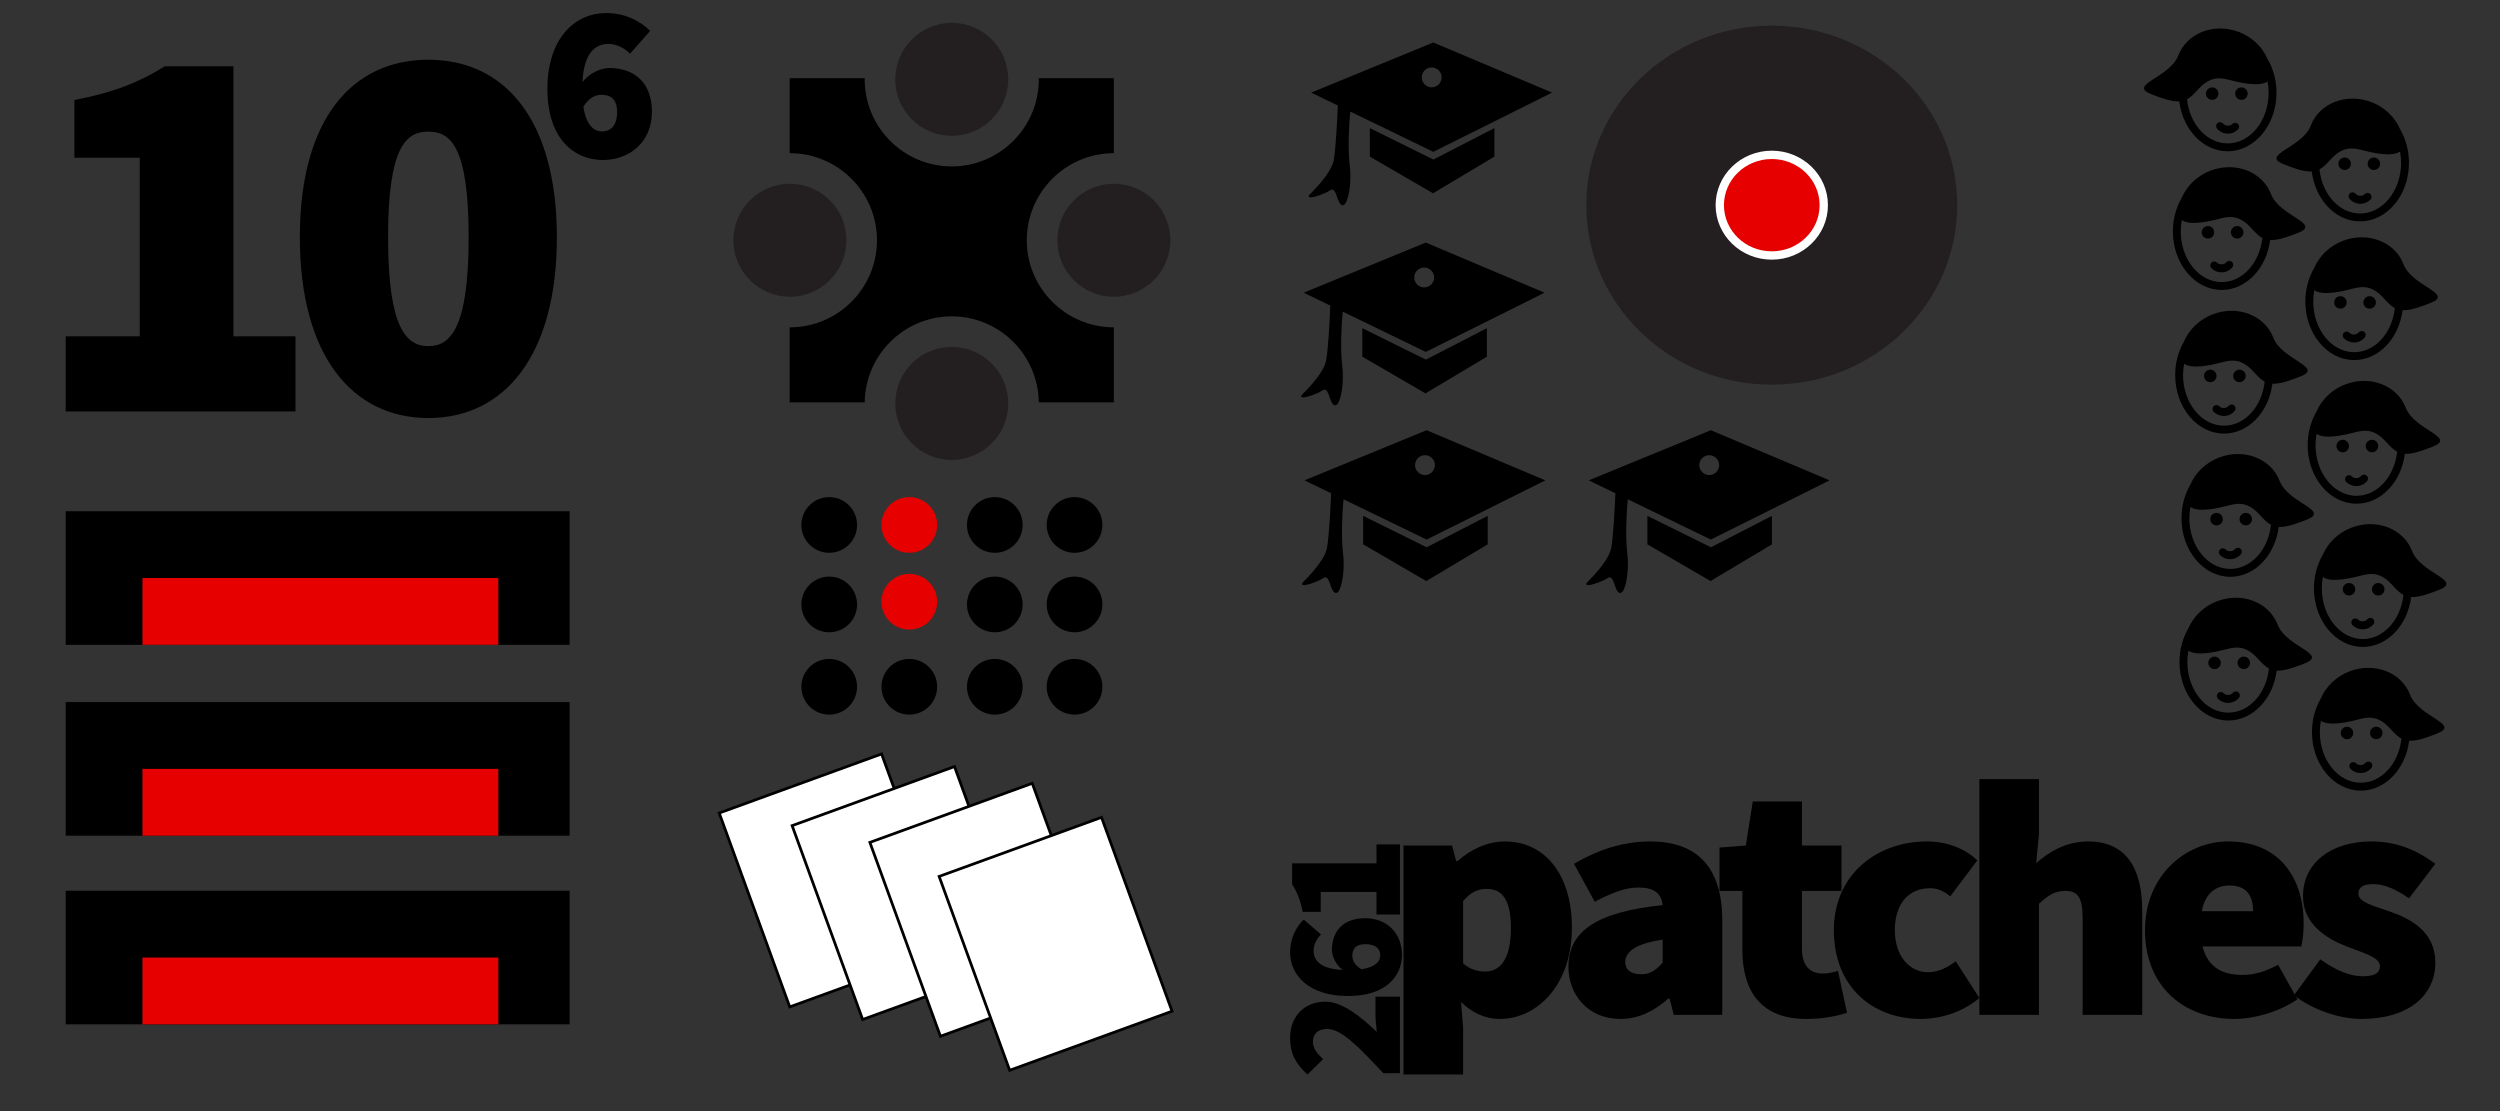 <?xml version="1.0" encoding="utf-8"?>
<!-- Generator: Adobe Illustrator 16.0.0, SVG Export Plug-In . SVG Version: 6.00 Build 0)  -->
<!DOCTYPE svg PUBLIC "-//W3C//DTD SVG 1.1//EN" "http://www.w3.org/Graphics/SVG/1.1/DTD/svg11.dtd">
<svg version="1.1" id="Layer_1" xmlns="http://www.w3.org/2000/svg" xmlns:xlink="http://www.w3.org/1999/xlink" x="0px" y="0px"
	 width="900px" height="400px" viewBox="0 0 900 400" enable-background="new 0 0 900 400" xml:space="preserve">
<rect x="0" y="0" width="900" height="400" fill="#333333" stroke="none"/>
<path d="M23.654,121.086h26.66V56.788H26.791v-20.78c14.114-2.744,23.131-6.273,32.541-12.153h24.7v97.231h22.348v27.052H23.654
	V121.086z"/>
<path d="M107.947,85.408c0-42.539,18.819-63.906,46.264-63.906c27.444,0,46.263,21.563,46.263,63.906
	c0,42.539-18.819,65.083-46.263,65.083C126.766,150.491,107.947,127.947,107.947,85.408z M168.716,85.408
	c0-32.933-6.665-38.03-14.506-38.03c-7.841,0-14.506,5.097-14.506,38.03s6.665,39.206,14.506,39.206
	C162.051,124.614,168.716,118.341,168.716,85.408z"/>
<path d="M226.813,19.333c-1.607-1.769-4.823-3.537-7.717-3.537c-4.984,0-8.922,3.457-9.405,13.746
	c2.492-3.295,6.833-5.064,9.565-5.064c8.682,0,15.434,4.824,15.434,15.755c0,10.933-8.039,17.364-17.685,17.364
	c-9.807,0-19.935-7.074-19.935-25.562S207.2,4.703,218.132,4.703c7.235,0,12.54,3.055,15.916,6.431L226.813,19.333z M222.151,40.233
	c0-4.903-2.733-6.109-5.627-6.109c-2.331,0-4.662,1.206-6.511,4.341c1.126,7.154,4.181,8.842,6.672,8.842
	C219.579,47.307,222.151,45.619,222.151,40.233z"/>
<g>
	<path d="M369.637,86.494c0-17.285,14.062-31.347,31.347-31.347V28.142h-27.017c0.002,0.142,0.011,0.281,0.011,0.423
		c0,17.285-14.062,31.347-31.347,31.347s-31.347-14.062-31.347-31.347c0-0.142,0.009-0.282,0.011-0.423h-27.017v27.008
		c0.029,0,0.057-0.002,0.086-0.002c17.285,0,31.347,14.062,31.347,31.347s-14.062,31.347-31.347,31.347
		c-0.029,0-0.057-0.002-0.086-0.002v27.01h27.016c0.207-17.11,14.181-30.966,31.336-30.966c17.157,0,31.131,13.856,31.338,30.966
		h27.016v-27.008C383.7,117.841,369.637,103.779,369.637,86.494z"/>
	<path fill="#231F20" d="M362.957,28.142c-0.229-11.023-9.249-19.924-20.325-19.924s-20.097,8.901-20.326,19.924
		c-0.003,0.142-0.021,0.28-0.021,0.423c0,11.219,9.128,20.347,20.347,20.347s20.347-9.127,20.347-20.347
		C362.979,28.422,362.96,28.284,362.957,28.142z"/>
	<path fill="#231F20" d="M362.959,144.849c-0.207-11.043-9.238-19.966-20.328-19.966c-11.089,0-20.12,8.923-20.327,19.966
		c-0.002,0.128-0.02,0.253-0.02,0.383c0,11.22,9.127,20.348,20.346,20.348c11.22,0,20.348-9.128,20.348-20.348
		C362.979,145.103,362.961,144.978,362.959,144.849z"/>
	<path fill="#231F20" d="M400.984,66.147c-11.219,0-20.347,9.128-20.347,20.347s9.128,20.347,20.347,20.347
		s20.347-9.127,20.347-20.347S412.204,66.147,400.984,66.147z"/>
	<path fill="#231F20" d="M284.364,66.147c-0.029,0-0.057,0.004-0.086,0.004c-11.18,0.047-20.261,9.152-20.261,20.343
		s9.082,20.295,20.261,20.342c0.029,0,0.057,0.004,0.086,0.004c11.219,0,20.347-9.127,20.347-20.347S295.583,66.147,284.364,66.147z
		"/>
</g>
<g>
	<circle cx="298.519" cy="188.984" r="10.026"/>
	<circle cx="298.519" cy="217.597" r="10.025"/>
	<circle cx="298.519" cy="247.24" r="10.025"/>
	<circle cx="358.13" cy="188.984" r="10.025"/>
	<circle cx="358.13" cy="217.597" r="10.025"/>
	<circle cx="358.13" cy="247.24" r="10.025"/>
	<circle cx="327.35" cy="247.24" r="10.025"/>
	<circle fill="#E60000" cx="327.35" cy="188.984" r="10.025"/>
	<circle fill="#E60000" cx="327.35" cy="216.622" r="10.025"/>
	<circle cx="386.831" cy="188.984" r="10.026"/>
	<circle cx="386.831" cy="217.597" r="10.026"/>
	<circle cx="386.831" cy="247.24" r="10.026"/>
</g>
<ellipse fill="#231F20" cx="637.837" cy="73.862" rx="66.766" ry="64.622"/>
<path fill="#E60000" stroke="#FFFFFF" stroke-width="3" stroke-miterlimit="10" d="M656.554,73.862
	c0,10.004-8.382,18.116-18.715,18.116c-10.337,0-18.716-8.111-18.716-18.116c0-10.003,8.379-18.114,18.716-18.114
	C648.172,55.748,656.554,63.859,656.554,73.862z"/>
<g>
	<path d="M497.985,386.34c-8.448-8.979-14.938-15.92-20.202-15.92c-3.49,0-5.144,1.914-5.144,4.668c0,2.513,1.839,4.431,3.675,6.224
		l-5.633,5.508c-4.286-3.951-6.245-7.544-6.245-13.168c0-7.659,5.02-13.047,12.735-13.047c6.244,0,13.099,5.745,18.487,10.893
		c-0.245-1.914-0.489-4.668-0.489-6.345v-6.344h8.814v27.531H497.985z"/>
	<path d="M475.58,336.424c-1.349,1.197-2.695,3.591-2.695,5.745c0,3.71,2.634,6.645,10.47,7.004
		c-2.51-1.856-3.856-5.087-3.856-7.123c0-6.465,3.673-11.493,11.998-11.493c8.326,0,13.224,5.987,13.224,13.169
		c0,7.302-5.388,14.843-19.469,14.843c-14.079,0-20.814-7.541-20.814-15.68c0-5.388,2.327-9.338,4.898-11.853L475.58,336.424z
		 M491.496,339.896c-3.735,0-4.653,2.036-4.653,4.19c0,1.733,0.918,3.47,3.308,4.848c5.447-0.84,6.733-3.114,6.733-4.971
		C496.884,341.812,495.598,339.896,491.496,339.896z"/>
	<path d="M495.536,329.24v-8.139h-20.079v7.183h-6.49c-0.857-4.309-1.959-7.062-3.795-9.937v-7.541h30.364v-6.822h8.448v25.256
		H495.536z"/>
</g>
<g>
	<path d="M526.716,369.99v16.829h-21.454v-82.434h17.463l1.496,5.611h0.501c4.614-4.147,10.726-7.075,16.962-7.075
		c14.718,0,24.197,12.195,24.197,30.974c0,20.974-12.722,32.924-25.943,32.924c-5.238,0-9.979-2.194-13.97-6.098L526.716,369.99z
		 M534.699,349.748c4.987,0,9.23-3.902,9.23-15.609c0-9.997-2.994-14.145-8.732-14.145c-3.243,0-5.737,1.221-8.481,4.392v22.437
		C529.211,349.017,531.954,349.748,534.699,349.748z"/>
	<path d="M598.564,325.849c-0.499-4.393-3.243-6.342-8.732-6.342c-4.489,0-9.229,1.708-15.715,5.121l-7.484-13.658
		c8.73-5.12,17.712-8.048,27.442-8.048c16.214,0,25.942,8.534,25.942,28.534v33.9h-17.461l-1.497-5.853h-0.499
		c-4.989,4.389-10.479,7.315-17.213,7.315c-11.726,0-18.71-8.779-18.71-18.778C564.638,335.359,574.615,328.285,598.564,325.849z
		 M590.83,350.725c3.494,0,5.49-1.708,7.734-4.147v-8.291c-10.229,1.462-13.471,4.633-13.471,8.047
		C585.094,349.14,587.089,350.725,590.83,350.725z"/>
	<path d="M627.255,320.725h-8.233v-15.607l9.481-0.731l2.495-15.852h17.711v15.852h14.219v16.339h-14.219v20.854
		c0,6.708,3.493,8.899,7.483,8.899c1.996,0,3.991-0.486,5.489-0.974l3.243,15.121c-3.243,0.977-7.859,2.194-14.719,2.194
		c-16.215,0-22.951-9.997-22.951-24.875V320.725z"/>
	<path d="M693.614,302.922c7.485,0,13.971,2.685,18.21,6.829l-9.729,12.927c-2.743-2.194-4.989-2.927-7.233-2.927
		c-7.983,0-12.722,5.853-12.722,15.119c0,9.269,5.237,15.121,11.972,15.121c3.993,0,7.236-1.95,9.979-3.901l8.48,13.17
		c-6.234,5.365-14.467,7.56-20.953,7.56c-17.712,0-31.433-11.707-31.433-31.949C660.187,314.63,675.902,302.922,693.614,302.922z"/>
	<path d="M712.575,280.485h21.453v19.753l-0.998,10.489c4.241-3.657,10.228-7.806,18.71-7.806c13.721,0,19.457,9.756,19.457,24.877
		v37.558h-21.451v-34.873c0-7.806-1.996-9.759-6.238-9.759c-3.991,0-6.236,1.708-9.479,4.635v39.997h-21.453V280.485z"/>
	<path d="M802.135,302.922c18.46,0,27.19,13.169,27.19,29.511c0,3.658-0.498,6.829-0.872,8.292h-35.551
		c1.997,7.803,7.485,10.243,14.471,10.243c4.24,0,8.231-1.22,12.724-3.658l6.983,12.436c-6.734,4.635-15.716,7.074-22.701,7.074
		c-18.211,0-32.18-11.707-32.18-31.949C772.199,315.117,786.918,302.922,802.135,302.922z M811.115,328.043
		c0-5.121-1.996-9.269-8.481-9.269c-4.741,0-8.732,2.562-9.98,9.269H811.115z"/>
	<path d="M835.314,345.356c5.737,4.147,10.852,6.098,15.219,6.098c4.489,0,6.234-1.219,6.234-3.657
		c0-3.169-5.736-4.632-11.975-7.072c-7.233-2.807-15.716-8.049-15.716-18.047c0-11.95,9.98-19.756,24.697-19.756
		c10.228,0,17.463,4.025,22.95,8.048l-9.479,12.439c-4.49-3.171-8.855-5.121-12.722-5.121c-3.618,0-5.49,0.974-5.49,3.413
		c0,3.171,5.49,4.39,11.727,6.584c7.483,2.686,15.965,7.318,15.965,18.292c0,11.463-9.229,20.242-26.692,20.242
		c-7.981,0-17.713-3.413-24.198-8.536L835.314,345.356z"/>
</g>
<g>
	<polygon points="535.572,185.705 535.572,195.962 513.461,209.173 490.728,195.962 490.728,185.705 513.596,197.025 	"/>
	<path d="M513.568,194.246l42.757-21.319l-42.759-18.046l-43.951,18.046l9.593,4.654c-0.218,5.524-0.817,16.299-1.514,19.783
		c-0.576,2.882-3.363,6.988-8.584,12.206c-0.201,0.201-0.454,0.498-0.341,0.773c0.12,0.288,0.544,0.288,0.684,0.288
		c1.349,0,5.024-1.245,6.936-2.518c0.28-0.187,0.535-0.281,0.759-0.281c0.838,0,1.325,1.38,1.796,2.714
		c0.448,1.268,0.87,2.465,1.644,2.852c0.117,0.058,0.236,0.087,0.359,0.087c0.269,0,0.523-0.143,0.773-0.426
		c1.425-1.613,2.502-8.046,1.768-13.922c-0.671-5.36-0.334-14.497,0.183-19.391L513.568,194.246z M512.995,163.868
		c1.972,0,3.577,1.605,3.577,3.578c0,1.974-1.605,3.579-3.577,3.579s-3.578-1.604-3.578-3.579
		C509.417,165.473,511.023,163.868,512.995,163.868z"/>
</g>
<g>
	<polygon points="637.901,185.705 637.901,195.962 615.79,209.174 593.058,195.962 593.058,185.705 615.926,197.025 	"/>
	<path d="M615.899,194.246l42.756-21.319l-42.758-18.046l-43.951,18.046l9.592,4.653c-0.218,5.525-0.817,16.299-1.514,19.783
		c-0.576,2.882-3.363,6.989-8.584,12.205c-0.201,0.201-0.455,0.499-0.341,0.773c0.12,0.289,0.543,0.289,0.684,0.289
		c1.349,0,5.025-1.245,6.937-2.518c0.279-0.187,0.534-0.281,0.759-0.281c0.837,0,1.324,1.38,1.795,2.715
		c0.447,1.268,0.87,2.465,1.644,2.851c0.117,0.058,0.237,0.088,0.359,0.088c0.27,0,0.524-0.143,0.774-0.426
		c1.425-1.613,2.502-8.045,1.767-13.921c-0.67-5.361-0.333-14.498,0.184-19.392L615.899,194.246z M615.324,163.868
		c1.973,0,3.578,1.606,3.578,3.579c0,1.973-1.605,3.579-3.578,3.579c-1.972,0-3.576-1.605-3.576-3.579
		C611.748,165.474,613.353,163.868,615.324,163.868z"/>
</g>
<g>
	<polygon points="535.28,118.146 535.28,128.403 513.169,141.615 490.436,128.403 490.436,118.146 513.305,129.466 	"/>
	<path d="M513.277,126.687l42.756-21.319l-42.758-18.046l-43.951,18.046l9.592,4.653c-0.218,5.524-0.817,16.299-1.514,19.783
		c-0.576,2.882-3.363,6.988-8.583,12.205c-0.202,0.201-0.455,0.499-0.342,0.773c0.12,0.289,0.544,0.289,0.684,0.289
		c1.349,0,5.025-1.245,6.937-2.518c0.279-0.187,0.535-0.28,0.759-0.28c0.837,0,1.324,1.38,1.795,2.714
		c0.448,1.268,0.87,2.464,1.645,2.852c0.116,0.058,0.236,0.087,0.358,0.087c0.27,0,0.524-0.143,0.774-0.426
		c1.425-1.613,2.502-8.046,1.767-13.921c-0.67-5.361-0.333-14.497,0.184-19.392L513.277,126.687z M512.704,96.309
		c1.971,0,3.576,1.605,3.576,3.578c0,1.974-1.605,3.579-3.576,3.579c-1.973,0-3.578-1.605-3.578-3.579
		C509.126,97.915,510.731,96.309,512.704,96.309z"/>
</g>
<g>
	<polygon points="537.989,46.119 537.989,56.376 515.878,69.587 493.145,56.376 493.145,46.119 516.013,57.439 	"/>
	<path d="M515.985,54.66l42.757-21.319l-42.759-18.046l-43.951,18.046l9.593,4.653c-0.218,5.525-0.817,16.299-1.514,19.783
		c-0.576,2.882-3.363,6.988-8.584,12.206c-0.201,0.201-0.454,0.498-0.341,0.772c0.12,0.289,0.544,0.289,0.684,0.289
		c1.349,0,5.024-1.245,6.936-2.518c0.28-0.187,0.535-0.281,0.759-0.281c0.838,0,1.325,1.38,1.796,2.714
		c0.448,1.268,0.87,2.464,1.644,2.852c0.117,0.058,0.236,0.087,0.359,0.087c0.269,0,0.523-0.143,0.773-0.425
		c1.425-1.613,2.502-8.046,1.768-13.922c-0.671-5.36-0.334-14.497,0.183-19.391L515.985,54.66z M515.412,24.282
		c1.972,0,3.577,1.605,3.577,3.578c0,1.974-1.605,3.579-3.577,3.579s-3.578-1.605-3.578-3.579
		C511.834,25.887,513.44,24.282,515.412,24.282z"/>
</g>
<rect x="269.67" y="279.714" transform="matrix(0.94 -0.342 0.342 0.94 -90.232 121.985)" fill="#FFFFFF" stroke="#000000" stroke-miterlimit="10" width="62.183" height="74.245"/>
<rect x="295.9" y="284.266" transform="matrix(0.94 -0.342 0.342 0.94 -90.2 131.217)" fill="#FFFFFF" stroke="#000000" stroke-miterlimit="10" width="62.184" height="74.243"/>
<rect x="323.884" y="290.304" transform="matrix(0.94 -0.342 0.342 0.94 -90.574 141.143)" fill="#FFFFFF" stroke="#000000" stroke-miterlimit="10" width="62.181" height="74.243"/>
<rect x="348.803" y="302.556" transform="matrix(0.94 -0.342 0.342 0.94 -93.26 150.401)" fill="#FFFFFF" stroke="#000000" stroke-miterlimit="10" width="62.182" height="74.243"/>
<g>
	<circle cx="795.692" cy="135.333" r="2.249"/>
	<circle cx="806.213" cy="135.333" r="2.249"/>
	<path d="M818.407,121.59c-3.089-8.084-12.857-11.863-21.818-8.443c-4.607,1.76-8.448,5.322-10.339,9.792
		c-2.001,3.422-3.181,7.584-3.181,12.072c0,11.621,7.889,21.075,17.586,21.075c8.818,0,16.14-7.806,17.404-17.949
		c3.205,0.144,7.319-1.55,9.939-2.55C836.959,132.167,821.49,129.679,818.407,121.59z M800.655,153.252
		c-8.134,0-14.752-8.183-14.752-18.241c0-1.4,0.14-2.757,0.381-4.066c3.08,2.193,10.87,0.201,13.365-0.452
		c3.63-0.953,6.149-1.154,9.353,1.197c2.211,1.622,3.832,4.353,6.278,5.688C814.338,146.319,808.146,153.252,800.655,153.252z"/>
	<g>
		<path d="M800.565,149.753c-1.372,0-2.661-0.534-3.627-1.504c-0.554-0.555-0.552-1.453,0.002-2.005
			c0.555-0.553,1.452-0.55,2.006,0.003c0.903,0.904,2.523,0.846,3.357-0.13c0.508-0.594,1.405-0.666,1.999-0.156
			c0.595,0.508,0.664,1.404,0.156,1.998C803.485,149.1,802.065,149.753,800.565,149.753z"/>
	</g>
</g>
<g>
	<circle cx="794.86" cy="83.63" r="2.249"/>
	<circle cx="805.381" cy="83.63" r="2.249"/>
	<path d="M817.575,69.887c-3.089-8.084-12.857-11.864-21.817-8.444c-4.607,1.76-8.449,5.322-10.339,9.792
		c-2.002,3.422-3.182,7.584-3.182,12.072c0,11.622,7.89,21.075,17.587,21.075c8.816,0,16.14-7.805,17.405-17.949
		c3.204,0.144,7.317-1.55,9.938-2.549C836.127,80.464,820.658,77.976,817.575,69.887z M799.824,101.549
		c-8.134,0-14.752-8.182-14.752-18.241c0-1.4,0.14-2.757,0.381-4.066c3.08,2.193,10.87,0.202,13.364-0.452
		c3.632-0.953,6.149-1.154,9.354,1.196c2.21,1.622,3.831,4.353,6.278,5.688C813.506,94.616,807.315,101.549,799.824,101.549z"/>
	<g>
		<path d="M799.734,98.049c-1.373,0-2.662-0.534-3.628-1.503c-0.553-0.555-0.552-1.453,0.002-2.005
			c0.555-0.553,1.453-0.55,2.005,0.003c0.905,0.904,2.525,0.845,3.359-0.13c0.508-0.594,1.405-0.666,1.998-0.156
			c0.595,0.508,0.666,1.403,0.156,1.998C802.652,97.396,801.233,98.049,799.734,98.049z"/>
	</g>
</g>
<g>
	<circle cx="797.957" cy="186.895" r="2.248"/>
	<circle cx="808.478" cy="186.895" r="2.248"/>
	<path d="M820.67,173.152c-3.087-8.084-12.856-11.863-21.816-8.443c-4.607,1.759-8.448,5.322-10.339,9.792
		c-2.002,3.422-3.181,7.583-3.181,12.072c0,11.621,7.89,21.075,17.586,21.075c8.818,0,16.14-7.806,17.405-17.949
		c3.203,0.145,7.318-1.55,9.937-2.549C839.224,183.729,823.755,181.24,820.67,173.152z M802.92,204.813
		c-8.134,0-14.752-8.182-14.752-18.241c0-1.4,0.14-2.758,0.382-4.066c3.079,2.194,10.869,0.202,13.364-0.452
		c3.631-0.953,6.149-1.154,9.353,1.197c2.211,1.621,3.832,4.352,6.278,5.688C816.602,197.881,810.411,204.813,802.92,204.813z"/>
	<g>
		<path d="M802.83,201.314c-1.372,0-2.662-0.534-3.627-1.503c-0.554-0.554-0.552-1.453,0.001-2.005
			c0.555-0.553,1.453-0.549,2.007,0.003c0.903,0.904,2.523,0.846,3.357-0.129c0.509-0.594,1.405-0.665,1.998-0.155
			c0.596,0.507,0.665,1.402,0.157,1.998C805.75,200.661,804.33,201.314,802.83,201.314z"/>
	</g>
</g>
<g>
	<circle cx="797.24" cy="238.629" r="2.249"/>
	<circle cx="807.761" cy="238.629" r="2.249"/>
	<path d="M819.953,224.885c-3.087-8.083-12.856-11.862-21.816-8.442c-4.607,1.76-8.449,5.321-10.339,9.792
		c-2.002,3.422-3.181,7.584-3.181,12.071c0,11.621,7.89,21.077,17.585,21.077c8.818,0,16.141-7.806,17.406-17.949
		c3.204,0.144,7.318-1.551,9.938-2.55C838.507,235.462,823.038,232.974,819.953,224.885z M802.202,256.549
		c-8.134,0-14.752-8.183-14.752-18.243c0-1.398,0.141-2.756,0.383-4.067c3.079,2.194,10.869,0.204,13.364-0.45
		c3.631-0.954,6.149-1.155,9.353,1.196c2.211,1.621,3.831,4.352,6.278,5.687C815.885,249.616,809.694,256.549,802.202,256.549z"/>
	<g>
		<path d="M802.113,253.049c-1.372,0-2.662-0.535-3.628-1.503c-0.553-0.555-0.551-1.452,0.002-2.006
			c0.555-0.553,1.453-0.549,2.006,0.002c0.904,0.906,2.524,0.847,3.358-0.129c0.508-0.593,1.405-0.663,1.998-0.154
			c0.596,0.507,0.665,1.403,0.157,1.997C805.032,252.395,803.613,253.049,802.113,253.049z"/>
	</g>
</g>
<g>
	<circle cx="806.914" cy="33.705" r="2.249"/>
	<circle cx="796.393" cy="33.705" r="2.248"/>
	<path d="M774.607,33.959c2.619,1,6.734,2.693,9.938,2.55c1.266,10.143,8.587,17.948,17.405,17.948
		c9.696,0,17.587-9.454,17.587-21.075c0-4.487-1.18-8.649-3.181-12.072c-1.892-4.47-5.732-8.032-10.339-9.792
		c-8.962-3.42-18.729,0.358-21.818,8.443C781.116,28.049,765.646,30.538,774.607,33.959z M787.326,35.749
		c2.445-1.336,4.066-4.067,6.277-5.688c3.203-2.35,5.722-2.149,9.354-1.195c2.494,0.653,10.284,2.645,13.363,0.45
		c0.242,1.31,0.382,2.667,0.382,4.067c0,10.059-6.618,18.241-14.752,18.241C794.459,51.623,788.269,44.69,787.326,35.749z"/>
	<g>
		<path d="M798.146,46.33c-0.508-0.595-0.438-1.49,0.157-1.998c0.593-0.509,1.489-0.439,1.998,0.156
			c0.835,0.975,2.455,1.034,3.358,0.129c0.554-0.553,1.451-0.556,2.006-0.002c0.553,0.552,0.555,1.45,0.002,2.004
			c-0.966,0.971-2.255,1.503-3.627,1.503C800.541,48.123,799.121,47.469,798.146,46.33z"/>
	</g>
</g>
<g>
	<circle cx="843.381" cy="160.574" r="2.248"/>
	<circle cx="853.902" cy="160.574" r="2.248"/>
	<path d="M866.095,146.832c-3.087-8.084-12.856-11.863-21.817-8.443c-4.607,1.759-8.448,5.322-10.339,9.792
		c-2.002,3.423-3.181,7.584-3.181,12.072c0,11.621,7.89,21.075,17.586,21.075c8.818,0,16.139-7.805,17.404-17.949
		c3.205,0.144,7.319-1.55,9.938-2.55C884.648,157.408,869.179,154.92,866.095,146.832z M848.344,178.493
		c-8.135,0-14.752-8.182-14.752-18.241c0-1.4,0.14-2.757,0.382-4.066c3.079,2.193,10.868,0.202,13.364-0.451
		c3.63-0.954,6.15-1.155,9.353,1.196c2.211,1.622,3.832,4.353,6.278,5.689C862.025,171.561,855.835,178.493,848.344,178.493z"/>
	<g>
		<path d="M848.255,174.994c-1.372,0-2.663-0.533-3.628-1.504c-0.554-0.554-0.552-1.453,0.001-2.005
			c0.555-0.552,1.453-0.551,2.007,0.003c0.904,0.905,2.523,0.846,3.357-0.129c0.508-0.595,1.405-0.665,1.998-0.156
			c0.596,0.508,0.666,1.404,0.157,1.998C851.174,174.341,849.754,174.994,848.255,174.994z"/>
	</g>
</g>
<g>
	<circle cx="842.549" cy="108.871" r="2.248"/>
	<circle cx="853.07" cy="108.871" r="2.248"/>
	<path d="M865.264,95.128c-3.089-8.083-12.857-11.862-21.818-8.443c-4.607,1.76-8.448,5.322-10.338,9.792
		c-2.002,3.423-3.182,7.584-3.182,12.072c0,11.621,7.89,21.075,17.586,21.075c8.818,0,16.14-7.805,17.405-17.949
		c3.204,0.144,7.318-1.55,9.938-2.55C883.815,105.705,868.347,103.217,865.264,95.128z M847.512,126.79
		c-8.133,0-14.752-8.182-14.752-18.241c0-1.4,0.14-2.757,0.382-4.066c3.079,2.194,10.87,0.202,13.364-0.452
		c3.631-0.953,6.15-1.154,9.354,1.197c2.21,1.621,3.831,4.352,6.278,5.688C861.194,119.857,855.003,126.79,847.512,126.79z"/>
	<g>
		<path d="M847.422,123.291c-1.372,0-2.661-0.534-3.627-1.504c-0.553-0.555-0.551-1.453,0.002-2.005
			c0.555-0.553,1.453-0.551,2.006,0.003c0.903,0.904,2.524,0.846,3.358-0.13c0.508-0.594,1.404-0.665,1.998-0.156
			c0.595,0.508,0.665,1.403,0.156,1.998C850.342,122.637,848.922,123.291,847.422,123.291z"/>
	</g>
</g>
<g>
	<circle cx="845.646" cy="212.135" r="2.249"/>
	<circle cx="856.167" cy="212.135" r="2.249"/>
	<path d="M868.359,198.394c-3.088-8.084-12.856-11.864-21.818-8.444c-4.605,1.76-8.447,5.323-10.338,9.792
		c-2.002,3.422-3.181,7.584-3.181,12.073c0,11.621,7.89,21.075,17.586,21.075c8.818,0,16.14-7.806,17.405-17.949
		c3.204,0.144,7.318-1.55,9.938-2.55C886.912,208.97,871.442,206.482,868.359,198.394z M850.608,230.056
		c-8.134,0-14.752-8.183-14.752-18.241c0-1.401,0.14-2.758,0.382-4.067c3.079,2.194,10.869,0.202,13.363-0.451
		c3.631-0.953,6.15-1.154,9.354,1.196c2.211,1.622,3.832,4.353,6.278,5.688C864.29,223.123,858.1,230.056,850.608,230.056z"/>
	<g>
		<path d="M850.518,226.556c-1.372,0-2.661-0.534-3.627-1.503c-0.552-0.556-0.551-1.452,0.002-2.005
			c0.555-0.552,1.453-0.55,2.006,0.003c0.903,0.904,2.523,0.846,3.358-0.131c0.509-0.593,1.405-0.663,1.998-0.153
			c0.596,0.506,0.665,1.402,0.157,1.996C853.438,225.902,852.018,226.556,850.518,226.556z"/>
	</g>
</g>
<g>
	<circle cx="844.928" cy="263.87" r="2.249"/>
	<circle cx="855.449" cy="263.87" r="2.249"/>
	<path d="M867.642,250.127c-3.087-8.084-12.855-11.862-21.816-8.442c-4.607,1.759-8.448,5.323-10.339,9.791
		c-2.002,3.424-3.182,7.585-3.182,12.073c0,11.62,7.891,21.075,17.587,21.075c8.818,0,16.14-7.806,17.405-17.95
		c3.203,0.143,7.318-1.55,9.937-2.55C886.195,260.704,870.727,258.216,867.642,250.127z M849.892,281.789
		c-8.134,0-14.752-8.181-14.752-18.24c0-1.399,0.14-2.758,0.382-4.068c3.079,2.194,10.869,0.203,13.363-0.45
		c3.632-0.953,6.15-1.154,9.354,1.195c2.21,1.623,3.831,4.354,6.277,5.688C863.573,274.856,857.383,281.789,849.892,281.789z"/>
	<g>
		<path d="M849.801,278.29c-1.371,0-2.661-0.534-3.627-1.504c-0.553-0.553-0.551-1.451,0.002-2.005
			c0.555-0.554,1.453-0.549,2.006,0.002c0.903,0.906,2.524,0.847,3.358-0.13c0.509-0.593,1.405-0.662,1.998-0.154
			c0.595,0.508,0.666,1.401,0.157,1.997C852.721,277.637,851.301,278.29,849.801,278.29z"/>
	</g>
</g>
<g>
	<circle cx="854.601" cy="58.946" r="2.249"/>
	<circle cx="844.081" cy="58.946" r="2.248"/>
	<path d="M822.297,59.201c2.618,0.999,6.733,2.692,9.937,2.549c1.266,10.143,8.588,17.948,17.405,17.948
		c9.696,0,17.587-9.454,17.587-21.075c0-4.488-1.18-8.649-3.182-12.072c-1.891-4.47-5.731-8.032-10.339-9.792
		c-8.96-3.419-18.729,0.359-21.816,8.444C828.804,53.291,813.335,55.779,822.297,59.201z M835.014,60.99
		c2.447-1.335,4.067-4.067,6.278-5.688c3.203-2.35,5.722-2.149,9.353-1.196c2.495,0.654,10.285,2.645,13.364,0.451
		c0.243,1.31,0.382,2.667,0.382,4.067c0,10.06-6.618,18.241-14.752,18.241C842.147,76.864,835.957,69.932,835.014,60.99z"/>
	<g>
		<path d="M845.835,71.571c-0.508-0.595-0.438-1.489,0.157-1.998c0.593-0.509,1.49-0.438,1.998,0.156
			c0.834,0.976,2.454,1.033,3.358,0.129c0.553-0.553,1.452-0.555,2.006-0.002c0.553,0.552,0.555,1.45,0.002,2.003
			c-0.966,0.971-2.256,1.504-3.628,1.504C848.229,73.364,846.81,72.71,845.835,71.571z"/>
	</g>
</g>
<rect x="23.654" y="252.753" width="181.408" height="48.092"/>
<rect x="51.284" y="276.798" fill="#E60000" width="128.103" height="24.047"/>
<rect x="23.654" y="184.044" width="181.408" height="48.092"/>
<rect x="51.284" y="208.089" fill="#E60000" width="128.103" height="24.047"/>
<rect x="23.654" y="320.67" width="181.408" height="48.092"/>
<rect x="51.284" y="344.715" fill="#E60000" width="128.103" height="24.047"/>
</svg>

